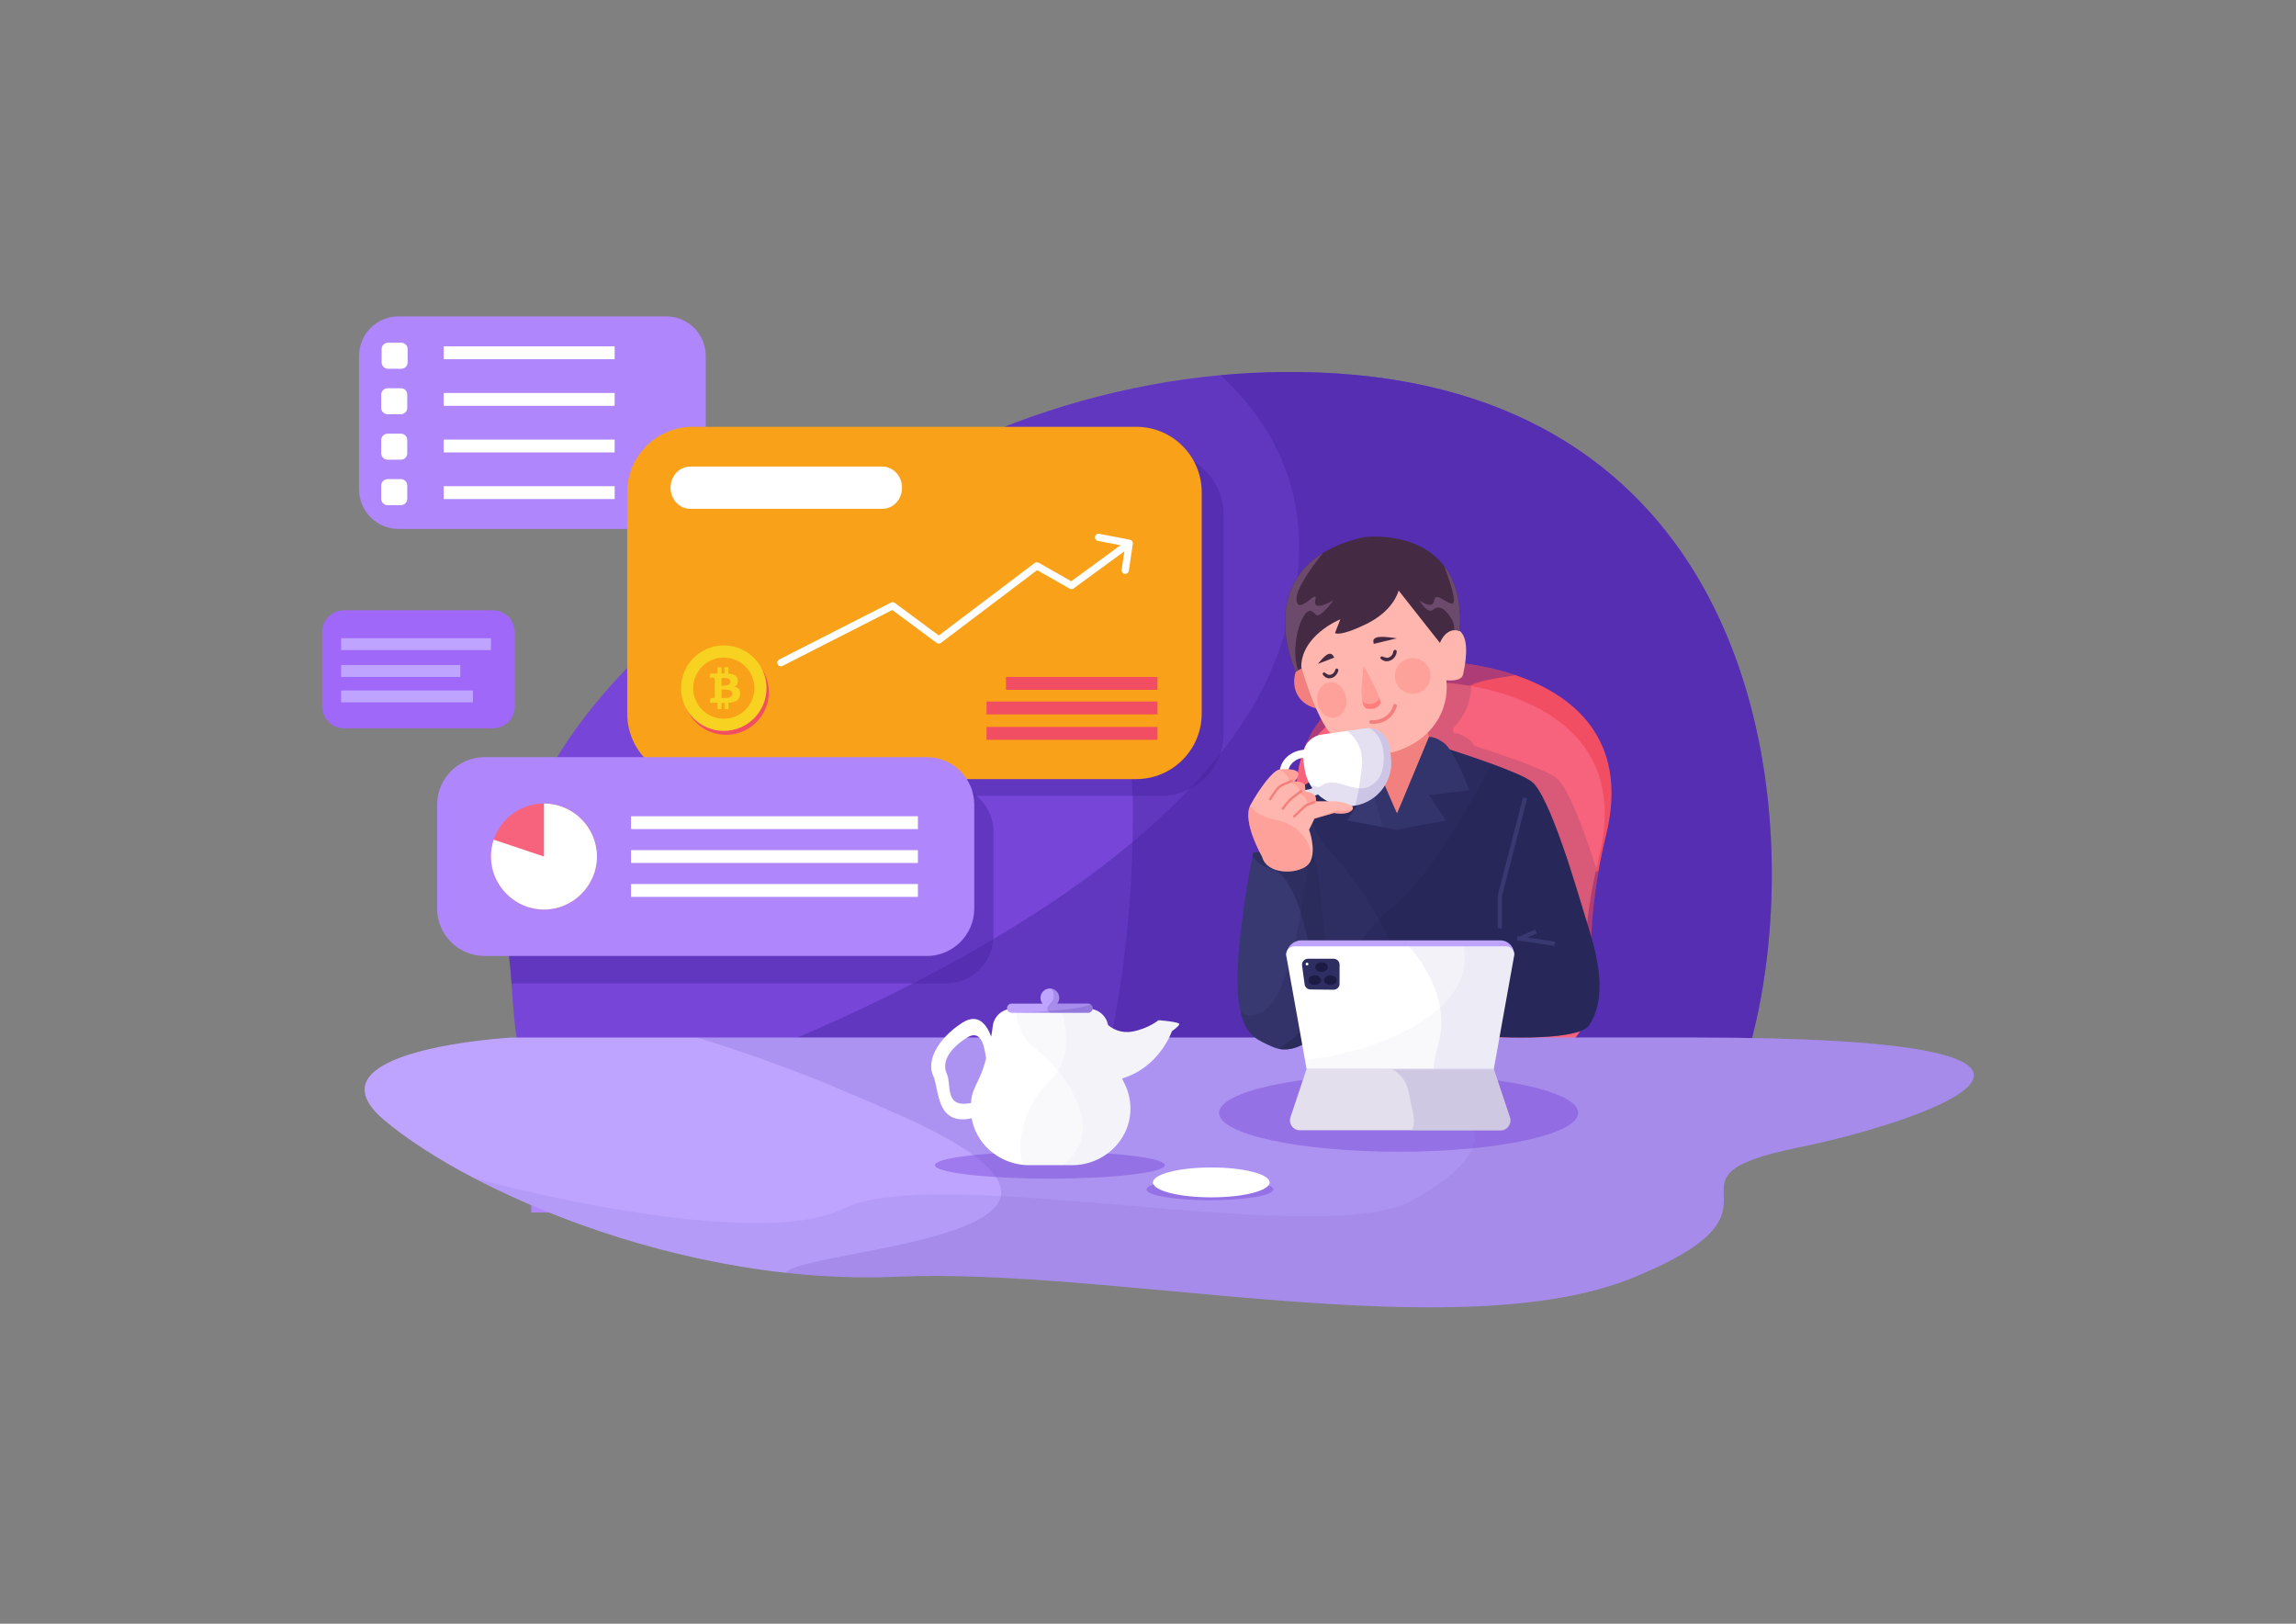 <?xml version="1.0" encoding="utf-8"?>
<!-- Generator: Adobe Illustrator 23.0.5, SVG Export Plug-In . SVG Version: 6.00 Build 0)  -->
<svg version="1.1" id="Layer_1" xmlns="http://www.w3.org/2000/svg" xmlns:xlink="http://www.w3.org/1999/xlink" x="0px" y="0px"
	 viewBox="0 0 841.89 595.28" style="enable-background:new 0 0 841.89 595.28;" xml:space="preserve">
<rect x="0" y="0" width="841.89" height="595.28" fill="#808080" stroke="none"/>
<style type="text/css">
	.st0{fill:#AF86FC;}
	.st1{fill:#9F68F8;}
	.st2{fill:#7745D8;}
	.st3{opacity:0.38;fill:#3F2299;}
	.st4{fill:#F14D63;}
	.st5{fill:#F7637C;}
	.st6{opacity:0.15;fill:#2E2E62;}
	.st7{fill:#BEA4FF;}
	.st8{opacity:0.07;fill:#3F2299;}
	.st9{opacity:0.13;fill:#3F2299;}
	.st10{opacity:0.43;fill:#7745D8;}
	.st11{fill:#F9A119;}
	.st12{fill:#FFFFFF;}
	.st13{fill:#F7D221;}
	.st14{opacity:0.03;fill:#3F2299;}
	.st15{opacity:0.18;fill:#3F2299;}
	.st16{fill:#F2807E;}
	.st17{fill:#FFB6AE;}
	.st18{fill:#2E2E62;}
	.st19{opacity:0.21;fill:#20204C;}
	.st20{fill:#442A43;}
	.st21{fill:#6B4A6B;}
	.st22{fill:#393972;}
	.st23{opacity:0.44;fill:#20204C;}
	.st24{fill:#E3DFED;}
	.st25{opacity:0.54;fill:#BFB6D8;}
	.st26{opacity:0.06;fill:#3F2299;}
	.st27{opacity:0.41;fill:#2E2E62;}
	.st28{opacity:0.14;fill:#3F2299;}
	.st29{opacity:0.36;fill:#FF7E7B;}
	.st30{fill:none;stroke:#F2807E;stroke-width:0.881;stroke-linecap:round;stroke-linejoin:round;stroke-miterlimit:10;}
	.st31{fill:#FF7E7B;}
	.st32{opacity:0.55;fill:#FFB6AE;}
	.st33{fill:none;stroke:#F2807E;stroke-width:1.352;stroke-linecap:round;stroke-linejoin:round;stroke-miterlimit:10;}
	.st34{fill:#1B1B44;}
</style>
<g>
	<path class="st0" d="M244.28,193.92h-98.13c-8,0-14.49-6.49-14.49-14.49v-48.96c0-8,6.49-14.49,14.49-14.49h98.13
		c8,0,14.49,6.49,14.49,14.49v48.96C258.76,187.44,252.28,193.92,244.28,193.92z"/>
	<path class="st1" d="M180.71,267.03h-54.54c-4.45,0-8.05-3.6-8.05-8.05v-27.21c0-4.45,3.6-8.05,8.05-8.05h54.54
		c4.45,0,8.05,3.6,8.05,8.05v27.21C188.76,263.42,185.16,267.03,180.71,267.03z"/>
	<path class="st2" d="M647.83,351.5c-3.26,27.07-10.53,49.81-19.14,62.88c-31.35,47.48-6.14-2.19-113.36-11.23
		c-25.95-2.19-68.64,2.41-115.56,7.26c-65.36,6.76-138.92,13.98-186.72,3.98c-3.25-0.68-6.06-1.83-8.5-3.4
		c-14.68-9.35-15.72-32.86-16.98-50.42c-0.23-3.26-0.47-6.32-0.81-9.06c-2.84-22.95,2-44.28,11.9-63.84
		c11.92-23.62,31.17-44.65,53.06-62.82c14.95-12.43,31.14-23.51,47.05-33.16c16.87-10.25,33.44-18.89,47.9-25.81
		c0.53-0.25,1.06-0.5,1.57-0.75c31.32-14.88,64.94-24.42,99.37-27.59c7.13-0.67,14.29-1.04,21.49-1.15
		C627.66,134.12,658.27,264.86,647.83,351.5z"/>
	<path class="st3" d="M364.29,305.09v38.03c0,9.63-7.82,17.43-17.45,17.43H187.56c-0.23-3.26-0.47-6.32-0.81-9.06
		c-2.84-22.95,2-44.28,11.9-63.84h148.19c4.29,0,8.23,1.55,11.26,4.12C361.9,294.97,364.29,299.74,364.29,305.09z"/>
	<path class="st3" d="M448.67,188.79v80.06c0,12.66-10.25,22.92-22.92,22.92H274.63c-4.86,0-9.38-1.52-13.1-4.12
		c-5.94-4.13-9.82-11.02-9.82-18.8v-44.02c14.95-12.43,31.14-23.51,47.05-33.16c16.87-10.25,33.44-18.89,47.9-25.81h79.1
		C438.42,165.87,448.67,176.13,448.67,188.79z"/>
	<path class="st3" d="M647.83,351.5c-3.26,27.07-10.53,49.81-19.14,62.88c-31.35,47.48-6.14-2.19-113.36-11.23
		c-25.95-2.19-68.64,2.41-115.56,7.26c-65.36,6.76-138.92,13.98-186.72,3.98c-3.25-0.68-6.06-1.83-8.5-3.4
		c54.92-14.34,149.47-51.01,210.73-102.25c23.46-19.64,42.06-41.41,51.66-64.9c20.57-50.32,4.4-84.15-19.33-106.29
		c7.13-0.67,14.29-1.04,21.49-1.15C627.66,134.12,658.27,264.86,647.83,351.5z"/>
	<path class="st3" d="M647.83,351.5c-3.26,27.07-10.53,49.81-19.14,62.88c-31.35,47.48-6.14-2.19-113.36-11.23
		c-25.95-2.19-68.64,2.41-115.56,7.26c7.61-24.89,14.5-58.81,15.51-101.67c0.11-4.6,0.14-9.32,0.11-14.14
		c-0.43-63.92-63.33-91.25-116.62-102.9c17.49-10.63,34.65-19.51,49.47-26.55c31.32-14.88,64.94-24.42,99.37-27.59
		c7.13-0.67,14.29-1.04,21.49-1.15C627.66,134.12,658.27,264.86,647.83,351.5z"/>
	<g>
		<path class="st4" d="M588.91,306.17c-1.12,4.55-2.04,8.96-2.78,13.22c-2.97,16.9-3.29,31.51-2.61,42.98
			c0.03,0.53,0.05,1.06,0.05,1.58c0,4.26-1.03,8.28-2.86,11.82c-2.13,4.15-5.36,7.64-9.31,10.1c-3.92,2.44-8.56,3.87-13.56,3.87
			h-49.31c-14.87,0-26.57-12.54-25.68-27.38c0.85-14.36,0.12-33.64-5.39-56.2c-2.52-10.27-2.56-19-0.87-26.4
			c0.64-2.78,1.52-5.36,2.63-7.77c9.79-21.5,36.33-28.67,52.55-29.09c0.96-0.03,1.91,0.02,2.86,0.11
			c5.87,0.59,13.36,1.93,20.94,4.47C576.25,254.47,597.63,270.58,588.91,306.17z"/>
		<path class="st3" d="M583.52,362.37c0.03,0.53,0.05,1.06,0.05,1.58c0,4.26-1.03,8.28-2.86,11.82c-2.13,4.15-5.36,7.64-9.31,10.1
			l-10.07-2.64l-9.35-14.96l28.6-50.5c0,0,2.83,2.38,5.55,1.62C583.16,336.3,582.83,350.91,583.52,362.37z"/>
		<path class="st3" d="M555.55,247.51c-6.28,1.29-19.17,2.01-20.19,7.99c-1.37,7.89-21.94,17.02-21.94,17.02s-25.28,7.43-34.21-0.51
			c9.79-21.5,36.33-28.67,52.55-29.09c0.96-0.03,1.91,0.02,2.86,0.11C540.48,243.62,547.97,244.96,555.55,247.51z"/>
		<path class="st5" d="M586.42,313.66c-0.4,1.65-0.78,3.28-1.12,4.88c-4.49,20.46-5.07,38-4.27,51.3c0.03,0.51,0.05,1.04,0.05,1.55
			c0,1.49-0.12,2.95-0.37,4.38c-0.5,0.96-1.04,1.88-1.66,2.77c-4.6,6.74-12.34,11.2-21.21,11.2h-49.31
			c-10.83,0-19.97-6.65-23.8-15.99c-1.43-3.5-2.11-7.35-1.88-11.39c0.85-14.36,0.12-33.64-5.39-56.2c-0.11-0.45-0.22-0.9-0.31-1.34
			c-2.21-9.7-2.18-17.99-0.56-25.06c3.59-8.05,9.51-14.09,16.36-18.55c11.67-7.6,26.06-10.57,36.31-10.83
			c0.96-0.03,1.91,0.02,2.86,0.11c2.25,0.23,4.75,0.56,7.4,1.04C562.56,255.65,597.1,270.02,586.42,313.66z"/>
		<path class="st6" d="M581.03,369.84c0.03,0.51,0.05,1.04,0.05,1.55c0,1.49-0.12,2.95-0.37,4.38c-0.5,0.96-1.04,1.88-1.66,2.77
			c-11.92,1.15-27.59,0-27.59,0s-14.98-5.84-30.81-7.8c-7.49-0.93-15.18-0.99-21.55,0.85c-2.13,0.62-4.09,1.09-5.89,1.43
			c-3.29,0.64-6.09,0.84-8.48,0.73c-1.43-3.5-2.11-7.35-1.88-11.39c0.85-14.36,0.12-33.64-5.39-56.2c-0.11-0.45-0.22-0.9-0.31-1.34
			c0.87-4.13,1.57-7.38,1.93-9.2c0.7-3.57,4.77-7.04,9.76-10.02c7.72-4.61,17.6-8.06,20.46-9.03c-0.25-0.87-0.48-1.74-0.7-2.58
			c-5.34-1.49-9.01-4.24-9.01-4.24c-2.33-1.1-4.6-4.43-6.63-8.55c11.67-7.6,26.06-10.57,36.31-10.83c0.96-0.03,1.91,0.02,2.86,0.11
			c2.25,0.23,4.75,0.56,7.4,1.04c-0.23,6.01-2.66,11.37-6.79,15.55c0.11,0.59,0.2,1.21,0.3,1.86l0.02-0.03c0,0,2.02-0.53,5.66,2.28
			c0.61,0.47,1.26,1.27,1.94,2.25c4.33,1.38,10.02,3.26,15.35,5.22c6.26,2.3,12.03,4.66,14.53,6.43
			c4.47,3.15,10.53,20.1,14.81,33.42C580.81,339,580.24,356.55,581.03,369.84z"/>
	</g>
	<rect x="194.8" y="389.75" class="st0" width="427.63" height="54.77"/>
	<path class="st7" d="M659.21,420.73c-56.83,11.59,4.44,21.04-60.1,47.57c-64.54,26.52-191.23-3.76-270.05-0.25
		c-13.75,0.61-27.5,0.05-40.99-1.43c-42.68-4.69-82.78-18.58-112.24-33.65c-0.75-0.39-1.49-0.76-2.22-1.15
		c-13.61-7.13-24.81-14.47-32.75-21.19c-30.56-25.87,46.64-30.25,46.64-30.25s26.49,0,68.15,0h365.38
		C792.35,380.38,708.7,410.63,659.21,420.73z"/>
	<path class="st8" d="M659.21,420.73c-56.83,11.59,4.44,21.04-60.1,47.57c-64.54,26.52-191.23-3.76-270.05-0.25
		c-13.75,0.61-27.5,0.05-40.99-1.43c-42.68-4.69-82.78-18.58-112.24-33.65c-0.75-0.39-1.49-0.76-2.22-1.15
		c39.2,10.78,110.06,24.07,135.42,11.37c34.91-17.45,176.25,15.39,208.97-3.17c45.23-25.65,20.59-42.21-48.24-59.65h151.27
		C792.35,380.38,708.7,410.63,659.21,420.73z"/>
	<path class="st9" d="M659.21,420.73c-56.83,11.59,4.44,21.04-60.1,47.57c-64.54,26.52-191.23-3.76-270.05-0.25
		c-13.75,0.61-27.5,0.05-40.99-1.43c7.33-9.42,144.32-12.85,40-58.63c-20.92-9.18-40.16-17.56-72.43-27.61h365.38
		C792.35,380.38,708.7,410.63,659.21,420.73z"/>
	<ellipse class="st10" cx="384.96" cy="427.17" rx="42.16" ry="4.93"/>
	<ellipse class="st10" cx="443.65" cy="436.07" rx="23.27" ry="3.96"/>
	<ellipse class="st10" cx="512.84" cy="407.99" rx="65.84" ry="14.25"/>
	<path class="st11" d="M416.62,285.63H254c-13.26,0-24.01-10.75-24.01-24.01v-81.14c0-13.26,10.75-24.01,24.01-24.01h162.63
		c13.26,0,24.01,10.75,24.01,24.01v81.14C440.63,274.88,429.88,285.63,416.62,285.63z"/>
	<path class="st0" d="M339.8,350.48H177.72c-9.63,0-17.44-7.81-17.44-17.44v-38.02c0-9.63,7.81-17.44,17.44-17.44H339.8
		c9.63,0,17.44,7.81,17.44,17.44v38.02C357.25,342.67,349.44,350.48,339.8,350.48z"/>
	<path class="st12" d="M424.79,374.02c0,0-3.57,3.03-9.52,4.16c-4.23,0.79-7.35-1.01-8.98-2.36c-0.62-3.43-3.59-5.98-7.12-5.98
		h-27.95c-3.65,0-6.74,2.7-7.19,6.32c-0.14,1.18-0.34,2.5-0.59,3.9c-1.48-4.07-4.6-8.98-10.64-5.07
		c-9.32,6.06-13.1,14.19-10.61,19.44c2.28,4.86,0.87,18.38,14.11,15.55c1.62,9.26,9.52,16.13,18.85,17.08
		c0.73,0.08,1.46,0.11,2.21,0.11h15.82c11.31,0,20.97-8.81,21.32-20.1c0.11-3.88-0.85-7.54-2.61-10.69
		c-0.16-0.33-0.28-0.67-0.43-1.01c13.8-4.1,18.26-17.32,18.26-17.32s2.52-1.72,2.7-2.58C432.59,374.61,424.79,374.02,424.79,374.02z
		 M357.84,397.87c-1.09,2.38-1.65,3.74-1.76,6.48c-9.96,2.11-7.12-6.84-8.84-10.49c-1.88-3.98,0.05-8.72,7.08-13.3
		c6.26-4.06,6.81,5.25,7.26,7.46c-1.01,3.96-1.82,5.94-3.76,9.85H357.84z"/>
	<ellipse class="st12" cx="444.16" cy="433.49" rx="21.4" ry="5.48"/>
	<g>
		<circle class="st5" cx="199.46" cy="314.02" r="19.44"/>
		<path class="st12" d="M199.46,314.02v-19.44c10.66,0,19.44,8.77,19.44,19.44s-8.77,19.44-19.44,19.44
			c-10.66,0-19.44-8.77-19.44-19.44c0-2.1,0.34-4.19,1.01-6.18L199.46,314.02z"/>
	</g>
	<g>
		<circle class="st4" cx="266.24" cy="253.72" r="15.67"/>
		<circle class="st2" cx="266.24" cy="253.72" r="11.21"/>
		<path class="st2" d="M265.38,261.13c-0.02,0.28-0.02,0.28-0.32,0.3c-0.06,0-0.13,0-0.19,0c-0.19,0-0.37,0-0.56,0
			c-0.06,0-0.13,0-0.19,0c-0.24,0.04-0.18-0.14-0.19-0.26c0-0.06,0-0.13,0-0.19c0-0.19,0-0.37,0-0.56c0-0.06,0-0.13,0-0.19
			c0-0.19,0-0.37,0-0.56c0-0.06,0-0.13,0-0.19c0-0.05,0.01-0.11,0.01-0.16c0-0.26,0-0.26-0.26-0.24c-0.06,0-0.13,0-0.19,0
			c-0.19,0-0.37,0-0.56,0c-0.06,0-0.13,0-0.19,0c-0.19,0-0.37,0-0.56,0c-0.06,0-0.13,0-0.19,0c-0.19,0-0.37,0-0.56,0
			c-0.06,0-0.13,0-0.19,0c-0.11,0-0.18-0.02-0.13-0.16c0.02-0.06,0.02-0.12,0.02-0.18c0.04-0.07,0.04-0.15,0.04-0.22
			c0.06-0.22,0.1-0.45,0.12-0.68c0.04-0.07,0.04-0.15,0.04-0.22c0.01-0.02,0.02-0.03,0.02-0.05c-0.01-0.17,0.08-0.23,0.24-0.22
			c0.06,0,0.13,0,0.19,0c0.19,0,0.37,0,0.56,0c0.42,0.03,0.63-0.18,0.6-0.6c0-0.19,0-0.37,0-0.56c0-0.06,0-0.13,0-0.19
			c0-0.19,0-0.37,0-0.56c0-0.06,0-0.13,0-0.19c0-0.19,0-0.37,0-0.56c0-0.06,0-0.13,0-0.19c0-0.19,0-0.37,0-0.56
			c0-0.06,0-0.13,0-0.19c0-0.19,0-0.37,0-0.56c0-0.06,0-0.13,0-0.19c0-0.19,0-0.37,0-0.56c0-0.06,0-0.13,0-0.19
			c0-0.19,0-0.37,0-0.56c0-0.06,0-0.13,0-0.19c0-0.19,0-0.37,0-0.56c0-0.06,0-0.13,0-0.19c0.02-0.17,0.02-0.34-0.08-0.49
			c-0.02-0.05-0.04-0.09-0.09-0.12c-0.11-0.14-0.25-0.21-0.43-0.22c-0.06-0.03-0.12-0.04-0.19-0.02c-0.19,0-0.37,0-0.56,0
			c-0.06,0-0.13,0-0.19,0c-0.07,0-0.13-0.01-0.2-0.01c-0.1,0.01-0.1-0.05-0.11-0.12c0-0.06,0-0.13,0-0.19c0-0.19,0-0.37,0-0.56
			c0-0.06,0-0.13,0-0.19c0.01-0.15-0.04-0.34,0.03-0.43c0.08-0.1,0.28-0.02,0.42-0.04c0.02,0,0.03-0.02,0.05-0.03
			c0.06,0.05,0.12,0.03,0.18,0.02c0.19,0.01,0.37,0.04,0.56,0.02c0.06,0,0.13,0,0.19,0c0.19,0,0.37,0,0.56,0c0.06,0,0.13,0,0.19,0
			c0.19,0.01,0.38,0.03,0.56-0.02c0.04,0.01,0.08,0.03,0.11-0.02c0.01-0.03,0.03-0.08-0.03-0.11c0.07-0.18,0.02-0.37,0.03-0.56
			c0-0.05,0.04-0.11-0.03-0.15c0.06-0.2,0.03-0.4,0.03-0.6c0-0.05,0.04-0.11-0.03-0.15c0.06-0.2,0.03-0.4,0.03-0.6
			c-0.02-0.13,0.07-0.13,0.16-0.14c0.19,0.02,0.37,0.02,0.56,0c0.06,0.02,0.13,0.02,0.19,0c0.17,0,0.34,0,0.52,0.01
			c0.01,0.03,0.01,0.07,0.02,0.1c0,0.17,0,0.35,0,0.52c0,0.06,0,0.13,0,0.19c0,0.19,0,0.37,0,0.56c0,0.06,0,0.13,0,0.19
			c0,0.19,0,0.37,0,0.56c-0.05,0.17,0.05,0.17,0.17,0.15c0.19,0,0.37-0.01,0.56-0.01c0.45,0,0.39,0.09,0.37-0.36
			c0-0.19,0-0.37,0-0.56c0-0.06,0-0.13,0-0.19c0-0.19,0-0.37,0-0.56c0-0.05,0.04-0.11-0.03-0.15c0.02-0.08,0.05-0.16,0.03-0.25
			c-0.03-0.15,0.04-0.2,0.18-0.18c0.07,0.01,0.15-0.01,0.22-0.01c0.06,0.02,0.13,0.02,0.19,0c0.19,0.02,0.37,0.02,0.56,0
			c0.06,0.02,0.13,0.02,0.19,0c0.16,0.07,0.04,0.23,0.09,0.33c0,0.06,0,0.13,0,0.19c0,0.19,0,0.37,0,0.56c0,0.06,0,0.13,0,0.19
			c0,0.19,0,0.37,0,0.56c0,0.08,0,0.15,0,0.23c-0.01,0.31-0.07,0.29,0.32,0.3c0.06,0.03,0.12,0.03,0.19,0.03
			c0.16,0.03,0.32,0.05,0.49,0.08c0.05,0.03,0.1,0.04,0.15,0.04c0.15,0.04,0.3,0.08,0.45,0.12c0.03,0.04,0.07,0.04,0.11,0.04
			c0.12,0.05,0.24,0.1,0.37,0.15c0.04,0.04,0.1,0.07,0.16,0.08c0.1,0.06,0.2,0.12,0.3,0.18c0.05,0.04,0.1,0.08,0.15,0.12
			c0.09,0.09,0.17,0.17,0.26,0.26c0.04,0.05,0.08,0.1,0.12,0.15c0.05,0.1,0.11,0.2,0.16,0.29c0.02,0.04,0.04,0.08,0.06,0.12
			c0.04,0.15,0.08,0.3,0.13,0.45c0,0.05,0,0.1,0.03,0.15c0.01,0.17,0.02,0.35,0.03,0.52c-0.01,0.08-0.01,0.15-0.02,0.23
			c-0.03,0.24-0.09,0.48-0.17,0.71c-0.08,0.14-0.16,0.27-0.23,0.41c-0.22,0.25-0.47,0.47-0.8,0.65c0.22,0.07,0.4,0.13,0.58,0.19
			c0.04,0.04,0.1,0.06,0.16,0.07c0.11,0.06,0.22,0.13,0.33,0.19c0.05,0.04,0.1,0.08,0.16,0.11c0.08,0.07,0.16,0.15,0.23,0.22
			c0.05,0.05,0.09,0.11,0.14,0.16c0.06,0.1,0.13,0.2,0.19,0.29c0.01,0.06,0.03,0.11,0.07,0.16c0.04,0.12,0.08,0.24,0.11,0.36
			c0,0.05-0.01,0.11,0.03,0.15c0.01,0.17,0.03,0.35,0.04,0.52c-0.02,0.08-0.02,0.15,0,0.23c-0.02,0.2-0.04,0.4-0.06,0.6
			c-0.03,0.07-0.05,0.15-0.04,0.23c-0.1,0.33-0.22,0.65-0.4,0.94c-0.2,0.31-0.46,0.56-0.77,0.76c-0.3,0.19-0.64,0.31-0.97,0.43
			c-0.09,0.01-0.18,0.03-0.26,0.07c-0.22,0.04-0.45,0.09-0.67,0.13c-0.08,0.01-0.16,0.02-0.25,0.03c-0.19,0.02-0.38,0.04-0.58,0.06
			c-0.31,0-0.31,0-0.29,0.27c0,0.17,0,0.35,0,0.52c0,0.08,0,0.15,0,0.23c0,0.17,0,0.35,0,0.52c0,0.08,0,0.15,0,0.23
			c0,0.17,0,0.35,0,0.52c-0.01,0.03-0.01,0.07-0.05,0.08c-0.19,0-0.37,0-0.56,0c-0.06,0-0.13,0-0.19,0c-0.19,0-0.37,0-0.56,0
			c-0.02,0-0.04-0.01-0.06-0.01c-0.01-0.19-0.01-0.37-0.02-0.56c0-0.06,0-0.13,0-0.19c0-0.19,0-0.37,0-0.56c0-0.06,0-0.13,0-0.19
			c0-0.19,0-0.37,0-0.56c0-0.05,0.04-0.11-0.03-0.15c0.01-0.06,0.05-0.12-0.07-0.11c-0.16,0.02-0.33,0.01-0.5,0.01
			c-0.06,0-0.13,0-0.19-0.01c-0.4-0.01-0.33-0.05-0.32,0.3c0,0.08,0,0.15,0,0.23c0,0.17,0,0.35,0,0.52c0,0.06,0,0.13,0,0.19
			c0,0.19,0,0.37,0,0.56C265.38,260.98,265.38,261.05,265.38,261.13z M265.82,249.99c-0.42-0.03-0.42-0.03-0.41,0.39
			c0,0.01,0,0.01,0,0.02c0,0.06,0,0.13,0,0.19c0,0.19,0,0.37,0,0.56c0,0.06,0,0.13,0,0.19c0,0.19,0,0.37,0,0.56
			c0,0.06,0,0.13,0,0.19c0,0.19,0,0.37,0,0.56c-0.03,0.12,0.01,0.18,0.14,0.15c0.17,0.03,0.35,0.02,0.52,0
			c0.08,0.03,0.15,0.01,0.23-0.01c0.2,0,0.4,0.02,0.6-0.04c0.08,0,0.15,0.01,0.22-0.03c0.26-0.04,0.52-0.07,0.75-0.19
			c0.36-0.16,0.68-0.37,0.78-0.79c0.07-0.19,0.06-0.38,0.03-0.57c-0.01-0.06-0.01-0.13-0.05-0.18c-0.03-0.14-0.1-0.26-0.2-0.37
			c-0.02-0.05-0.06-0.09-0.11-0.12c-0.09-0.11-0.21-0.18-0.34-0.22c-0.04-0.04-0.09-0.06-0.15-0.07c-0.13-0.06-0.27-0.11-0.41-0.12
			c-0.06-0.04-0.12-0.04-0.19-0.04c-0.16-0.05-0.32-0.06-0.49-0.06c-0.06,0-0.13,0-0.19-0.01c-0.19-0.04-0.37-0.03-0.56,0
			C265.94,249.99,265.88,249.99,265.82,249.99z M265.41,254.34c0,0.19,0,0.37,0,0.56c0,0.06,0,0.13,0,0.19c0,0.19,0,0.37,0,0.56
			c0,0.06,0,0.13,0,0.19c0,0.19,0,0.37,0,0.56c0,0.06,0,0.13,0,0.19c0,0.19,0,0.37,0,0.56c0.02,0.08-0.09,0.21,0.1,0.21
			c0.18,0,0.35,0,0.53,0c0.08,0,0.15,0,0.23,0c0.19,0.02,0.38,0,0.56-0.03c0.06,0,0.13,0,0.19,0c0.21-0.01,0.43-0.04,0.64-0.08
			c0.09-0.02,0.18-0.01,0.26-0.06c0.38-0.06,0.73-0.2,1.03-0.45c0.3-0.25,0.44-0.58,0.42-0.98c0.02-0.07,0-0.13-0.02-0.19
			c0-0.15-0.06-0.29-0.15-0.41c-0.02-0.07-0.05-0.12-0.11-0.16c-0.06-0.11-0.15-0.19-0.26-0.26c-0.04-0.05-0.1-0.08-0.15-0.1
			c-0.13-0.07-0.26-0.14-0.41-0.16c-0.04-0.04-0.09-0.04-0.14-0.05c-0.15-0.05-0.3-0.1-0.46-0.1c-0.04-0.04-0.1-0.04-0.15-0.03
			c-0.17-0.04-0.35-0.05-0.52-0.04c-0.06-0.03-0.13-0.02-0.19-0.02c-0.17-0.02-0.35-0.02-0.52-0.01c-0.08,0-0.15,0-0.23,0.01
			c-0.17-0.02-0.35,0-0.52,0.02C265.44,254.23,265.39,254.23,265.41,254.34z"/>
	</g>
	<g>
		<circle class="st13" cx="265.4" cy="252.29" r="15.67"/>
		<circle class="st11" cx="265.4" cy="252.29" r="11.21"/>
		<path class="st13" d="M264.54,259.69c-0.02,0.28-0.02,0.28-0.32,0.3c-0.06,0-0.13,0-0.19,0c-0.19,0-0.37,0-0.56,0
			c-0.06,0-0.13,0-0.19,0c-0.24,0.04-0.18-0.14-0.19-0.26c0-0.06,0-0.13,0-0.19c0-0.19,0-0.37,0-0.56c0-0.06,0-0.13,0-0.19
			c0-0.19,0-0.37,0-0.56c0-0.06,0-0.13,0-0.19c0-0.05,0.01-0.11,0.01-0.16c0-0.26,0-0.26-0.26-0.24c-0.06,0-0.13,0-0.19,0
			c-0.19,0-0.37,0-0.56,0c-0.06,0-0.13,0-0.19,0c-0.19,0-0.37,0-0.56,0c-0.06,0-0.13,0-0.19,0c-0.19,0-0.37,0-0.56,0
			c-0.06,0-0.13,0-0.19,0c-0.11,0-0.18-0.02-0.13-0.16c0.02-0.06,0.02-0.12,0.02-0.18c0.04-0.07,0.04-0.15,0.04-0.22
			c0.06-0.22,0.1-0.45,0.12-0.68c0.04-0.07,0.04-0.15,0.04-0.22c0.01-0.02,0.02-0.03,0.02-0.05c-0.01-0.17,0.08-0.23,0.24-0.22
			c0.06,0,0.13,0,0.19,0c0.19,0,0.37,0,0.56,0c0.42,0.03,0.63-0.18,0.6-0.6c0-0.19,0-0.37,0-0.56c0-0.06,0-0.13,0-0.19
			c0-0.19,0-0.37,0-0.56c0-0.06,0-0.13,0-0.19c0-0.19,0-0.37,0-0.56c0-0.06,0-0.13,0-0.19c0-0.19,0-0.37,0-0.56
			c0-0.06,0-0.13,0-0.19c0-0.19,0-0.37,0-0.56c0-0.06,0-0.13,0-0.19c0-0.19,0-0.37,0-0.56c0-0.06,0-0.13,0-0.19
			c0-0.19,0-0.37,0-0.56c0-0.06,0-0.13,0-0.19c0-0.19,0-0.37,0-0.56c0-0.06,0-0.13,0-0.19c0.02-0.17,0.02-0.34-0.08-0.49
			c-0.02-0.05-0.04-0.09-0.09-0.12c-0.11-0.14-0.25-0.21-0.43-0.22c-0.06-0.03-0.12-0.04-0.19-0.02c-0.19,0-0.37,0-0.56,0
			c-0.06,0-0.13,0-0.19,0c-0.07,0-0.13-0.01-0.2-0.01c-0.1,0.01-0.1-0.05-0.11-0.12c0-0.06,0-0.13,0-0.19c0-0.19,0-0.37,0-0.56
			c0-0.06,0-0.13,0-0.19c0.01-0.15-0.04-0.34,0.03-0.43c0.08-0.1,0.28-0.02,0.42-0.04c0.02,0,0.03-0.02,0.05-0.03
			c0.06,0.05,0.12,0.03,0.18,0.02c0.19,0.01,0.37,0.04,0.56,0.02c0.06,0,0.13,0,0.19,0c0.19,0,0.37,0,0.56,0c0.06,0,0.13,0,0.19,0
			c0.19,0.01,0.38,0.03,0.56-0.02c0.04,0.01,0.08,0.03,0.11-0.02c0.01-0.03,0.03-0.08-0.03-0.11c0.07-0.18,0.02-0.37,0.03-0.56
			c0-0.05,0.04-0.11-0.03-0.15c0.06-0.2,0.03-0.4,0.03-0.6c0-0.05,0.04-0.11-0.03-0.15c0.06-0.2,0.03-0.4,0.03-0.6
			c-0.02-0.13,0.07-0.13,0.16-0.14c0.19,0.02,0.37,0.02,0.56,0c0.06,0.02,0.13,0.02,0.19,0c0.17,0,0.34,0,0.52,0.01
			c0.01,0.03,0.01,0.07,0.02,0.1c0,0.17,0,0.35,0,0.52c0,0.06,0,0.13,0,0.19c0,0.19,0,0.37,0,0.56c0,0.06,0,0.13,0,0.19
			c0,0.19,0,0.37,0,0.56c-0.05,0.17,0.05,0.17,0.17,0.15c0.19,0,0.37-0.01,0.56-0.01c0.45,0,0.39,0.09,0.37-0.36
			c0-0.19,0-0.37,0-0.56c0-0.06,0-0.13,0-0.19c0-0.19,0-0.37,0-0.56c0-0.05,0.04-0.11-0.03-0.15c0.02-0.08,0.05-0.16,0.03-0.25
			c-0.03-0.15,0.04-0.2,0.18-0.18c0.07,0.01,0.15-0.01,0.22-0.01c0.06,0.02,0.13,0.02,0.19,0c0.19,0.02,0.37,0.02,0.56,0
			c0.06,0.02,0.13,0.02,0.19,0c0.16,0.07,0.04,0.23,0.09,0.33c0,0.06,0,0.13,0,0.19c0,0.19,0,0.37,0,0.56c0,0.06,0,0.13,0,0.19
			c0,0.19,0,0.37,0,0.56c0,0.08,0,0.15,0,0.23c-0.01,0.31-0.07,0.29,0.32,0.3c0.06,0.03,0.12,0.03,0.19,0.03
			c0.16,0.03,0.32,0.05,0.49,0.08c0.05,0.03,0.1,0.04,0.15,0.04c0.15,0.04,0.3,0.08,0.45,0.12c0.03,0.04,0.07,0.04,0.11,0.04
			c0.12,0.05,0.24,0.1,0.37,0.15c0.04,0.04,0.1,0.07,0.16,0.08c0.1,0.06,0.2,0.12,0.3,0.18c0.05,0.04,0.1,0.08,0.15,0.12
			c0.09,0.09,0.17,0.17,0.26,0.26c0.04,0.05,0.08,0.1,0.12,0.15c0.05,0.1,0.11,0.2,0.16,0.29c0.02,0.04,0.04,0.08,0.06,0.12
			c0.04,0.15,0.08,0.3,0.13,0.45c0,0.05,0,0.1,0.03,0.15c0.01,0.17,0.02,0.35,0.03,0.52c-0.01,0.08-0.01,0.15-0.02,0.23
			c-0.03,0.24-0.09,0.48-0.17,0.71c-0.08,0.14-0.16,0.27-0.23,0.41c-0.22,0.25-0.47,0.47-0.8,0.65c0.22,0.07,0.4,0.13,0.58,0.19
			c0.04,0.04,0.1,0.06,0.16,0.07c0.11,0.06,0.22,0.13,0.33,0.19c0.05,0.04,0.1,0.08,0.16,0.11c0.08,0.07,0.16,0.15,0.23,0.22
			c0.05,0.05,0.09,0.11,0.14,0.16c0.06,0.1,0.13,0.2,0.19,0.29c0.01,0.06,0.03,0.11,0.07,0.16c0.04,0.12,0.08,0.24,0.11,0.36
			c0,0.05-0.01,0.11,0.03,0.15c0.01,0.17,0.03,0.35,0.04,0.52c-0.02,0.08-0.02,0.15,0,0.23c-0.02,0.2-0.04,0.4-0.06,0.6
			c-0.03,0.07-0.05,0.15-0.04,0.23c-0.1,0.33-0.22,0.65-0.4,0.94c-0.2,0.31-0.46,0.56-0.77,0.76c-0.3,0.19-0.64,0.31-0.97,0.43
			c-0.09,0.01-0.18,0.03-0.26,0.07c-0.22,0.04-0.45,0.09-0.67,0.13c-0.08,0.01-0.16,0.02-0.25,0.03c-0.19,0.02-0.38,0.04-0.58,0.06
			c-0.31,0-0.31,0-0.29,0.27c0,0.17,0,0.35,0,0.52c0,0.08,0,0.15,0,0.23c0,0.17,0,0.35,0,0.52c0,0.08,0,0.15,0,0.23
			c0,0.17,0,0.35,0,0.52c-0.01,0.03-0.01,0.07-0.05,0.08c-0.19,0-0.37,0-0.56,0c-0.06,0-0.13,0-0.19,0c-0.19,0-0.37,0-0.56,0
			c-0.02,0-0.04-0.01-0.06-0.01c-0.01-0.19-0.01-0.37-0.02-0.56c0-0.06,0-0.13,0-0.19c0-0.19,0-0.37,0-0.56c0-0.06,0-0.13,0-0.19
			c0-0.19,0-0.37,0-0.56c0-0.05,0.04-0.11-0.03-0.15c0.01-0.06,0.05-0.12-0.07-0.11c-0.16,0.02-0.33,0.01-0.5,0.01
			c-0.06,0-0.13,0-0.19-0.01c-0.4-0.01-0.33-0.05-0.32,0.3c0,0.08,0,0.15,0,0.23c0,0.17,0,0.35,0,0.52c0,0.06,0,0.13,0,0.19
			c0,0.19,0,0.37,0,0.56C264.54,259.54,264.54,259.62,264.54,259.69z M264.97,248.56c-0.42-0.03-0.42-0.03-0.41,0.39
			c0,0.01,0,0.01,0,0.02c0,0.06,0,0.13,0,0.19c0,0.19,0,0.37,0,0.56c0,0.06,0,0.13,0,0.19c0,0.19,0,0.37,0,0.56
			c0,0.06,0,0.13,0,0.19c0,0.19,0,0.37,0,0.56c-0.03,0.12,0.01,0.18,0.14,0.15c0.17,0.03,0.35,0.02,0.52,0
			c0.08,0.03,0.15,0.01,0.23-0.01c0.2,0,0.4,0.02,0.6-0.04c0.08,0,0.15,0.01,0.22-0.03c0.26-0.04,0.52-0.07,0.75-0.19
			c0.36-0.16,0.68-0.37,0.78-0.79c0.07-0.19,0.06-0.38,0.03-0.57c-0.01-0.06-0.01-0.13-0.05-0.18c-0.03-0.14-0.1-0.26-0.2-0.37
			c-0.02-0.05-0.06-0.09-0.11-0.12c-0.09-0.11-0.21-0.18-0.34-0.22c-0.04-0.04-0.09-0.06-0.15-0.07c-0.13-0.06-0.27-0.11-0.41-0.12
			c-0.06-0.04-0.12-0.04-0.19-0.04c-0.16-0.05-0.32-0.06-0.49-0.06c-0.06,0-0.13,0-0.19-0.01c-0.19-0.04-0.38-0.03-0.56,0
			C265.1,248.56,265.04,248.56,264.97,248.56z M264.57,252.9c0,0.19,0,0.37,0,0.56c0,0.06,0,0.13,0,0.19c0,0.19,0,0.37,0,0.56
			c0,0.06,0,0.13,0,0.19c0,0.19,0,0.37,0,0.56c0,0.06,0,0.13,0,0.19c0,0.19,0,0.37,0,0.56c0.02,0.08-0.09,0.21,0.1,0.21
			c0.18,0,0.35,0,0.53,0c0.08,0,0.15,0,0.23,0c0.19,0.02,0.38,0,0.56-0.03c0.06,0,0.13,0,0.19,0c0.21-0.01,0.43-0.04,0.64-0.08
			c0.09-0.02,0.18-0.01,0.26-0.06c0.38-0.06,0.73-0.2,1.03-0.45c0.3-0.25,0.44-0.58,0.42-0.98c0.02-0.07,0-0.13-0.02-0.19
			c0-0.15-0.06-0.29-0.15-0.41c-0.02-0.07-0.05-0.12-0.11-0.16c-0.06-0.11-0.15-0.19-0.26-0.26c-0.04-0.05-0.1-0.08-0.15-0.1
			c-0.13-0.07-0.26-0.14-0.41-0.16c-0.04-0.04-0.09-0.04-0.14-0.05c-0.15-0.05-0.3-0.1-0.46-0.1c-0.05-0.04-0.1-0.04-0.15-0.03
			c-0.17-0.04-0.35-0.05-0.52-0.04c-0.06-0.03-0.13-0.02-0.19-0.02c-0.17-0.02-0.35-0.02-0.52-0.01c-0.08,0-0.15,0-0.23,0.01
			c-0.17-0.02-0.35,0-0.52,0.02C264.6,252.8,264.55,252.8,264.57,252.9z"/>
	</g>
	<path class="st12" d="M415.35,198.87c0-0.01-0.01-0.01-0.01-0.02c-0.01-0.03-0.02-0.06-0.03-0.09c-0.04-0.12-0.09-0.23-0.16-0.33
		c-0.03-0.04-0.05-0.07-0.09-0.11c-0.07-0.09-0.16-0.16-0.25-0.23c-0.03-0.02-0.06-0.05-0.1-0.07c-0.12-0.07-0.26-0.13-0.4-0.15
		l-11.24-2.17c-0.71-0.15-1.41,0.33-1.55,1.05c-0.14,0.72,0.33,1.41,1.05,1.55l8.26,1.59l-18.02,13.21l-11.95-6.8
		c-0.46-0.26-1.03-0.22-1.45,0.09l-35.18,26.59l-16.13-11.95c-0.4-0.3-0.94-0.34-1.39-0.12l-40.99,20.87
		c-0.65,0.33-0.91,1.13-0.58,1.78c0.23,0.46,0.7,0.72,1.18,0.72c0.2,0,0.41-0.05,0.6-0.14l40.26-20.5l16.27,12.05
		c0.47,0.35,1.12,0.34,1.58-0.01l35.27-26.66l11.94,6.8c0.45,0.26,1.02,0.23,1.44-0.08l18.61-13.64l-0.99,6.79
		c-0.11,0.72,0.39,1.39,1.12,1.5c0.06,0.01,0.13,0.01,0.19,0.01c0.64,0,1.21-0.47,1.31-1.13l1.45-9.91c0-0.01,0-0.03,0-0.04
		C415.39,199.16,415.39,199.01,415.35,198.87z"/>
	<path class="st12" d="M323.53,186.54H253.1c-3.99,0-7.23-3.46-7.23-7.74v0c0-4.27,3.24-7.74,7.23-7.74h70.43
		c3.99,0,7.23,3.46,7.23,7.74v0C330.76,183.08,327.53,186.54,323.53,186.54z"/>
	<rect x="368.88" y="248.18" class="st4" width="55.54" height="4.71"/>
	<rect x="361.74" y="257.19" class="st4" width="62.68" height="4.71"/>
	<rect x="231.39" y="299.25" class="st12" width="105.19" height="4.71"/>
	<rect x="231.39" y="311.67" class="st12" width="105.19" height="4.71"/>
	<rect x="231.39" y="324.1" class="st12" width="105.19" height="4.71"/>
	<rect x="361.74" y="266.51" class="st4" width="62.68" height="4.71"/>
	<path class="st12" d="M147.14,135.2h-4.88c-1.29,0-2.33-1.05-2.33-2.33v-4.88c0-1.29,1.05-2.33,2.33-2.33h4.88
		c1.29,0,2.33,1.05,2.33,2.33v4.88C149.47,134.15,148.43,135.2,147.14,135.2z"/>
	<path class="st12" d="M147,151.87h-4.88c-1.29,0-2.33-1.05-2.33-2.33v-4.88c0-1.29,1.05-2.33,2.33-2.33H147
		c1.29,0,2.33,1.05,2.33,2.33v4.88C149.34,150.82,148.29,151.87,147,151.87z"/>
	<path class="st12" d="M147,168.53h-4.88c-1.29,0-2.33-1.05-2.33-2.33v-4.88c0-1.29,1.05-2.33,2.33-2.33H147
		c1.29,0,2.33,1.05,2.33,2.33v4.88C149.34,167.49,148.29,168.53,147,168.53z"/>
	<path class="st12" d="M147,185.2h-4.88c-1.29,0-2.33-1.05-2.33-2.33v-4.88c0-1.29,1.05-2.33,2.33-2.33H147
		c1.29,0,2.33,1.05,2.33,2.33v4.88C149.34,184.16,148.29,185.2,147,185.2z"/>
	<rect x="162.7" y="126.98" class="st12" width="62.68" height="4.71"/>
	<rect x="162.7" y="144.07" class="st12" width="62.68" height="4.71"/>
	<rect x="162.7" y="161.16" class="st12" width="62.68" height="4.71"/>
	<rect x="162.7" y="178.25" class="st12" width="62.68" height="4.71"/>
	<rect x="125.08" y="233.98" class="st7" width="54.94" height="4.36"/>
	<rect x="125.08" y="243.82" class="st7" width="43.7" height="4.36"/>
	<rect x="125.08" y="253.14" class="st7" width="48.33" height="4.36"/>
	<path class="st14" d="M432.39,375.47c-0.19,0.85-2.7,2.58-2.7,2.58s-4.46,13.22-18.26,17.32c0.16,0.34,0.28,0.68,0.43,1.01
		c1.76,3.15,2.72,6.81,2.61,10.69c-0.34,11.3-10.01,20.1-21.32,20.1h-15.82c-0.75,0-1.48-0.03-2.21-0.11
		c-3.46-10.36,2.87-24.64,9.82-30.95c7.77-7.04,6.62-18.63,4.04-26.27h10.18c3.53,0,6.49,2.55,7.12,5.98
		c1.63,1.35,4.75,3.15,8.98,2.36c5.95-1.13,9.52-4.16,9.52-4.16S432.59,374.61,432.39,375.47z"/>
	<path class="st14" d="M432.39,375.47c-0.19,0.85-2.7,2.58-2.7,2.58s-4.46,13.22-18.26,17.32c0.16,0.34,0.28,0.68,0.43,1.01
		c1.76,3.15,2.72,6.81,2.61,10.69c-0.34,11.3-10.01,20.1-21.32,20.1h-3.6c16.22-11.59,2.83-32.66-9.63-42.43
		c-5.52-4.32-7.3-9.79-7.52-14.9h26.77c3.53,0,6.49,2.55,7.12,5.98c1.63,1.35,4.75,3.15,8.98,2.36c5.95-1.13,9.52-4.16,9.52-4.16
		S432.59,374.61,432.39,375.47z"/>
	<path class="st7" d="M400.66,369.63c0,0.92-0.76,1.68-1.69,1.68h-28.03c-0.93,0-1.69-0.76-1.69-1.68c0-0.93,0.76-1.69,1.69-1.69
		h11.33c-0.47-0.59-0.75-1.31-0.75-2.11c0-1.9,1.54-3.43,3.43-3.43c0.23,0,0.45,0.02,0.67,0.08h0.02c1.57,0.31,2.75,1.69,2.75,3.36
		c0,0.81-0.28,1.52-0.75,2.11h11.33c0.37,0,0.71,0.12,0.99,0.34C400.38,368.57,400.66,369.07,400.66,369.63z"/>
	<path class="st15" d="M400.66,369.63c0,0.92-0.76,1.68-1.69,1.68h-13.86c-1.21-0.68-1.8-1.71-0.16-3.22
		c2.05-1.86,1.57-4.02,0.68-5.62c1.57,0.31,2.75,1.69,2.75,3.36c0,0.81-0.28,1.52-0.75,2.11h11.33
		C399.9,367.93,400.66,368.7,400.66,369.63z"/>
	<path class="st15" d="M400.66,369.63c0,0.92-0.76,1.68-1.69,1.68h-27.41c7.29-0.17,23.18-0.98,28.4-3.03
		C400.38,368.57,400.66,369.07,400.66,369.63z"/>
	<path class="st16" d="M522.59,263.14c0.6,0.79,3.04,18.74,3.04,18.74l-7.14,20.23l-14.2,0.99l-2.06-17.85l-2.18-16.07
		L522.59,263.14z"/>
	<path class="st16" d="M478.79,246.88c0,0-2.96-5.03-4.05,0.85c-1.09,5.88,2.22,11.53,10.11,12.39
		C492.74,260.99,478.79,246.88,478.79,246.88z"/>
	<path class="st17" d="M475.41,239.04c0.78,1.79,7.56,28.5,15.1,32.05c0,0,10.86,8.21,22.49,4.01c11.63-4.2,18.5-14.06,17.36-25.7
		c0,0,5.46,0.67,6.09-2.06c0.63-2.73,2.78-12.9-1.2-16.02s-7.61,2.15-7.61,2.15l-6.64-20.24l-22.79,0.93l-18.98,12.74L475.41,239.04
		z"/>
	<path class="st18" d="M582.76,375.76c-4.33,6.76-40.37,4.1-40.37,4.1s-14.98-5.84-30.81-7.8c-7.49-0.93-15.18-0.99-21.55,0.85
		c-2.13,0.62-4.09,1.09-5.89,1.43c-15.04,2.89-19.61-2.98-23.86-7.58c-4.75-5.16,7.74-59.69,9.73-69.81
		c0.7-3.57,4.77-7.04,9.76-10.02c9.12-5.45,21.29-9.29,21.29-9.29l11.2,20.7l12.06-25.82c0,0,12.01,3.62,22.61,7.49
		c6.26,2.3,12.03,4.66,14.53,6.43c6.74,4.75,17.04,40.71,19.47,48.6C584.43,346.49,590.48,363.71,582.76,375.76z"/>
	<path class="st19" d="M582.76,375.76c-4.33,6.76-40.37,4.1-40.37,4.1s-14.98-5.84-30.81-7.8c7.94-15.02-8.16-43.12-23.76-59.74
		c-7.64-8.14-9.01-17.46-8.06-25.39c9.12-5.45,21.29-9.29,21.29-9.29l11.2,20.7l12.06-25.82c0,0,30.39,9.17,37.13,13.92
		c6.74,4.75,17.04,40.71,19.47,48.6C584.43,346.49,590.48,363.71,582.76,375.76z"/>
	<path class="st19" d="M582.76,375.76c-4.33,6.76-40.37,4.1-40.37,4.1s-14.98-5.84-30.81-7.8c-7.49-0.93-15.18-0.99-21.55,0.85
		c-2.13,0.62-4.09,1.09-5.89,1.43c4.23-11.82,12.71-30.89,26.32-41.7c13.16-10.44,27.62-35.63,36.45-52.64
		c6.26,2.3,12.03,4.66,14.53,6.43c6.74,4.75,17.04,40.71,19.47,48.6C584.43,346.49,590.48,363.71,582.76,375.76z"/>
	<path class="st20" d="M535.24,231.32c0,0-0.82-0.36-1.99-0.28c-1.55,0.11-3.71,1.01-5.28,4.65l-15.12-19.19
		c-0.28,0.98-2.22,7.58-11.98,12.34c-9.76,4.75-11.36,3.23-11.36,3.23l1.96-5.02c0,0-14.68,5.9-14.34,18.04l-1.2,0.7l-0.81,0.48
		c0,0-13.67-29.05,9.97-43.53c3.92-2.41,8.86-4.41,15.06-5.81c0,0,19.44-2.55,29.43,10.64
		C533.49,212.72,535.94,220.27,535.24,231.32z"/>
	<path class="st21" d="M535.24,231.32c0,0-0.82-0.36-1.99-0.28c0.02-1.26-0.17-2.55-0.75-3.64c-1.94-3.7-4.75-5.92-6.87-3.93
		c-2.13,1.97-5.3-3.5-5.3-3.5s5.07,3.99,5.59,0.02c0.53-3.96,7.24,4.37,7.22-0.02c-0.02-2.38-1.82-7.8-3.57-12.41
		C533.49,212.72,535.94,220.27,535.24,231.32z"/>
	<path class="st21" d="M489.01,219.99c-0.26,0.37-5.08,7.04-6.6,5.3c-1.57-1.79-3.2-2.52-5.48,2.84
		c-1.34,3.09-3.14,10.86-0.98,17.65l-0.81,0.48c0,0-13.67-29.05,9.97-43.53c-4.21,5.27-10.1,13.39-9.7,17.25
		c0.64,5.97,8.03-4.79,6.91,0C481.24,224.6,488.54,220.27,489.01,219.99z"/>
	<path class="st22" d="M486.68,373.12c-1.41,4.72-9.45,12.86-17.46,11.47c-0.93-0.17-1.86-0.47-2.8-0.9
		c-4.49-2.13-9.38-3.39-11.53-12.66c-2.07-8.93-1.57-25.31,4.33-57.07c0.08-0.37,0.14-0.75,0.22-1.13c0.2-1.17,15.3-0.03,20.73,0.98
		c0.64,0.11,1.15,0.23,1.48,0.34C483.93,314.91,488.26,367.82,486.68,373.12z"/>
	<path class="st19" d="M486.68,373.12c-1.41,4.72-9.45,12.86-17.46,11.47c-0.93-0.17-1.86-0.47-2.8-0.9
		c-4.49-2.13-9.38-3.39-11.53-12.66c2.87,1.9,6.59,2.13,11.05-2.75c7.72-8.44,12.49-40.64,14.23-54.47
		c0.64,0.11,1.15,0.23,1.48,0.34C483.93,314.91,488.26,367.82,486.68,373.12z"/>
	<path class="st23" d="M486.68,373.12c-1.41,4.72-9.45,12.86-17.46,11.47c0.59-0.78,1.6-1.63,3.09-2.55
		c17.09-10.5,5.33-60.5-5.58-63.27c-3.65-0.93-5.98-2.73-7.5-4.82c0.08-0.37,0.14-0.75,0.22-1.13c0.23-1.31,19.03,0.26,22.2,1.32
		C483.93,314.91,488.26,367.82,486.68,373.12z"/>
	<path class="st24" d="M550.21,414.37h-73.61c-2.45,0-4.2-2.41-3.42-4.74l5.92-17.74h68.61l5.92,17.74
		C554.4,411.97,552.66,414.37,550.21,414.37z"/>
	<path class="st25" d="M550.21,414.54H517.5c2.04-3.26,0.36-7.29-0.37-11.24c-0.96-5.27-1.9-8.57-6.67-11.24h37.24l5.92,17.74
		C554.4,412.13,552.66,414.54,550.21,414.54z"/>
	<path class="st7" d="M555.15,350.44h-83.52l0,0c-0.03-3.13,2.5-5.69,5.63-5.69h72.88C553.18,344.75,555.53,347.42,555.15,350.44
		L555.15,350.44z"/>
	<path class="st12" d="M555.18,350.44l-7.44,41.45h-68.64l-0.59-3.32l-6.85-38.13c-0.33-1.82,1.07-3.5,2.94-3.5h77.65
		C554.11,346.94,555.5,348.62,555.18,350.44z"/>
	<path class="st26" d="M555.18,350.44l-7.44,41.45h-22.02c0.06-2.33,0.51-5.02,1.44-8.13c4.88-16.07-4.8-30.34-10.55-36.82h35.63
		C554.11,346.94,555.5,348.62,555.18,350.44z"/>
	<path class="st14" d="M555.18,350.44l-7.44,41.45h-68.64l-0.59-3.32c11.96-1.31,32.6-5.58,47.14-17.26
		c11.54-9.29,12.37-17.84,10.94-24.36h15.66C554.11,346.94,555.5,348.62,555.18,350.44z"/>
	<path class="st18" d="M488.97,362.85l-8.45-0.1c-1.09-0.01-2-0.82-2.15-1.9l-0.93-6.87c-0.18-1.32,0.84-2.49,2.17-2.49H489
		c1.21,0,2.19,0.98,2.19,2.19v6.97C491.19,361.88,490.19,362.87,488.97,362.85z"/>
	<path class="st22" d="M523.96,291.55l6.18,9.21l-17.82,3.37v0.11l-0.28-0.06l-0.28,0.06l0.02-0.11l-4.83-0.92l-13-2.45l6.18-9.21
		l-14.78-1.91c0,0,5.48-14.29,9.12-17.11c1.54-1.2,2.78-1.79,3.71-2.08c1.27-0.37,1.94-0.2,1.94-0.2l12.13,28.11l11.7-28.11
		c0,0,2.02-0.53,5.66,2.28c3.64,2.81,9.12,17.11,9.12,17.11L523.96,291.55z"/>
	<path class="st27" d="M523.96,291.55l6.18,9.21l-17.82,3.37v0.11l-0.28-0.06l-0.28,0.06l0.02-0.11l-4.83-0.92
		c-1.86-7.04-6.15-23.24-8.76-32.77c1.27-0.37,1.94-0.2,1.94-0.2l12.13,28.11l11.7-28.11c0,0,2.02-0.53,5.66,2.28
		c3.64,2.81,9.12,17.11,9.12,17.11L523.96,291.55z"/>
	<g>
		<path class="st12" d="M496.93,295.34c-0.17,0.03-0.33,0.05-0.5,0.08c-5,0.71-9.8-0.98-13.22-4.2c-0.73-0.68-1.4-1.43-1.99-2.25
			c-0.2-0.3-0.4-0.59-0.59-0.89c-1.15-1.83-1.94-3.93-2.27-6.21l-0.5-3.59c-0.03-0.16-0.05-0.33-0.05-0.48
			c-0.09-1.01,0.02-2,0.33-2.94c0.85-2.86,3.31-5.1,6.45-5.55l9.4-1.34l6.53-0.93c0.61-0.08,1.2-0.09,1.77-0.05
			c3.6,0.3,6.65,3.06,7.19,6.79l0.51,3.57C511.21,285.93,505.4,293.87,496.93,295.34z"/>
		<path class="st12" d="M487.67,282.57l-0.47-2.02c-0.9-3.76-4.79-6.12-9.06-5.69c-0.47,0.03-0.93,0.11-1.41,0.22l-0.39,0.08
			c-4.8,1.15-7.89,5.44-6.9,9.6l0.48,2c0.57,2.42,2.39,4.26,4.75,5.16c1.71,0.65,3.7,0.81,5.7,0.33l0.39-0.09
			c0.87-0.2,1.69-0.51,2.44-0.93c2.22-1.17,3.82-3.11,4.4-5.27C487.9,284.87,487.95,283.71,487.67,282.57z M481.22,288.97
			c-0.37,0.17-0.76,0.31-1.18,0.4l-0.25,0.06c-0.68,0.16-1.37,0.22-2.02,0.17c-2.44-0.16-4.51-1.65-5.02-3.85l-0.33-1.35
			c-0.65-2.8,1.41-5.69,4.65-6.45l0.25-0.06c0.17-0.05,0.33-0.08,0.5-0.09c3.06-0.5,5.92,1.12,6.54,3.78l0.33,1.35
			c0.33,1.37,0,2.77-0.82,3.92C483.26,287.75,482.34,288.49,481.22,288.97z"/>
		<path class="st28" d="M496.93,295.34c-0.17,0.03-0.33,0.05-0.5,0.08c-5,0.71-9.8-0.98-13.22-4.2c-0.75,0.42-1.57,0.73-2.44,0.93
			l-0.39,0.09c-2,0.48-3.99,0.33-5.7-0.33c0.95-0.87,1.99-1.65,3.09-2.32c0.92-0.57,1.86-1.09,2.86-1.52
			c1.06-0.5,2.62,0.98,3.51,0.27c6.6-5.24,14.22,5.94,21.23-2.73c2.57-3.18,3.79-14.41-3.08-18.63c3.6,0.3,6.65,3.06,7.19,6.79
			l0.51,3.57C511.21,285.93,505.4,293.87,496.93,295.34z"/>
	</g>
	<path class="st17" d="M496.06,296.48c-0.05,0.16-0.12,0.31-0.28,0.48c-1.79,2.08-6.63,1.09-6.63,1.09l-7.15,2.08l-1.99,4.06
		c0,0,2.78,7.44,0.31,11.9c-0.22,0.39-0.51,0.75-0.89,1.09l-0.02,0.02c-3.84,3.45-14.9,3.51-16.61-3.09c0,0-7.27-12.54-4.41-18.74
		c0.06-0.12,0.12-0.26,0.2-0.39c3.26-5.87,7.94-12.27,10.43-12.85c0.08-0.03,0.16-0.05,0.23-0.05c2.42-0.2,6.7-0.2,6.79,1.58
		c0.09,1.79-1.51,2.78-1.51,2.78s3.95,0,4.02,1.88c0.06,1.88,0.06,1.88,0.06,1.88s4.66,0.31,3.87,3.57c0,0,0.11,0,0.28,0h6.67
		C490.9,293.78,496.54,294.71,496.06,296.48z"/>
	<path class="st29" d="M479.44,317.17l-0.02,0.02c-3.84,3.45-14.9,3.51-16.61-3.09c0,0-7.27-12.54-4.41-18.74
		c1.17,1.83,3.71,4.12,10.11,5.39C476.93,302.41,483.23,311.13,479.44,317.17z"/>
	<path class="st29" d="M479.2,295.08c0.87-2.38-2.86-4.38-2.86-4.38c0.79-3.26-4.04-4.06-4.04-4.06c0.93-1.76-1.34-3.5-3.28-4.52
		c0.08-0.03,0.16-0.05,0.23-0.05c2.42-0.2,6.7-0.2,6.79,1.58c0.09,1.79-1.51,2.78-1.51,2.78s3.95,0,4.02,1.88
		c0.06,1.88,0.06,1.88,0.06,1.88s4.66,0.31,3.87,3.57c0,0,0.11,0,0.28,0L479.2,295.08z"/>
	<path class="st29" d="M496.06,296.48c-0.05,0.16-0.12,0.31-0.28,0.48c-1.79,2.08-6.63,1.09-6.63,1.09l-7.15,2.08l8.44-3.08
		C492.08,297.6,494.65,296.94,496.06,296.48z"/>
	<path class="st30" d="M473.67,286.34c0,0-3.54,1.21-4.64,2.19c-1.11,0.98-3.29,4.45-3.29,4.45"/>
	<path class="st30" d="M477.14,290.02c0,0-0.8,0.59-2.92,2.18s-3.81,4.29-3.81,4.29"/>
	<path class="st30" d="M474.54,299.33c0,0,4.17-4.07,4.66-4.25c0.49-0.18,2.8-1.02,2.8-1.02"/>
	<circle class="st29" cx="518.01" cy="247.82" r="6.54"/>
	
		<ellipse transform="matrix(0.986 -0.164 0.164 0.986 -35.514 83.73)" class="st29" cx="488.58" cy="256.62" rx="5.35" ry="6.54"/>
	<g>
		<path class="st31" d="M506.18,257.5c-0.34,2.27-3.63,2.83-5.21,2.19c-0.83-0.32-1.23-1.5-1.43-3.08c0,0-0.03-0.13-0.04-0.2
			c-0.57-4.4,0.56-11.78,0.55-12.2c0,0,4.34,7.82,5.68,11.56C506.06,256.61,506.2,257.22,506.18,257.5z"/>
		<path class="st32" d="M505.73,255.76c-0.36,2.2-3.58,2.75-5.16,2.1c-0.42-0.19-0.81-0.6-1.03-1.26c0,0-0.03-0.13-0.04-0.2
			c-0.57-4.4,0.56-11.78,0.55-12.2C500.05,244.2,504.39,252.03,505.73,255.76z"/>
	</g>
	<g>
		<path class="st20" d="M509.25,242.34c-0.03,0.01-0.07,0.01-0.1,0.02c-1.22,0.27-2.18-0.22-2.87-0.83
			c-0.26-0.23-0.1-0.68,0.18-0.86c0.29-0.19,1.68,0.64,2.41,0.48c0.53-0.12,1.81-0.59,2.05-2.37c0.05-0.34,0.36-0.58,0.7-0.53
			c0.34,0.05,0.58,0.36,0.53,0.7C511.93,240.68,510.84,241.94,509.25,242.34z"/>
	</g>
	<g>
		<path class="st20" d="M487.56,248.68c-0.03,0-0.06,0-0.09,0c-1.13,0.03-1.9-0.64-2.41-1.37c-0.19-0.27,0.02-0.68,0.31-0.81
			c0.29-0.13,1.38,0.95,2.06,0.93c0.49-0.02,1.7-0.23,2.21-1.92c0.1-0.33,0.42-0.5,0.71-0.39c0.3,0.11,0.46,0.47,0.36,0.79
			C490.22,247.57,489.04,248.6,487.56,248.68z"/>
	</g>
	<path class="st33" d="M511.53,258.77c-1.98,6.44-8.42,5.98-8.77,5.92"/>
	<path class="st20" d="M503.72,236.06c0.05-0.6-0.79-1.64,0.99-2.33c1.79-0.69,7.46,0.3,7.46,0.3L503.72,236.06z"/>
	<path class="st20" d="M489.27,241.07c-0.41-0.44-0.6-1.63-2.03-1.34c-1.44,0.28-3.96,3.65-3.96,3.65L489.27,241.07z"/>
	<g>
		<polygon class="st22" points="558.47,292.33 549.21,328.23 549.19,340.32 550.74,340.32 550.74,328.52 559.97,292.72 		"/>
		<path class="st22" d="M560.05,343.73l3.45-1.52l-0.63-1.42l-5.76,2.54c-0.41-0.05-0.7-0.08-0.8-0.08l0,1.55
			c0.64,0.02,8.7,1.22,13.64,1.97l0.24-1.54C568.77,345.03,563.67,344.25,560.05,343.73z"/>
	</g>
	<ellipse class="st34" cx="482.08" cy="359.35" rx="2.31" ry="1.76"/>
	<ellipse class="st34" cx="484.57" cy="354.54" rx="2.31" ry="1.76"/>
	<ellipse class="st34" cx="487.82" cy="359.35" rx="2.31" ry="1.76"/>
	<circle class="st12" cx="479.26" cy="353.44" r="0.51"/>
	<path class="st28" d="M496.93,295.34c0.87-3.32,1.77-7.91,2.41-14.06c0.08-0.75,0.11-1.46,0.11-2.14
		c-0.05-5.25-2.41-8.79-5.45-11.16l6.53-0.93c0.61-0.08,1.2-0.09,1.77-0.05c3.6,0.3,6.65,3.06,7.19,6.79l0.51,3.57
		C511.21,285.93,505.4,293.87,496.93,295.34z"/>
</g>
</svg>
